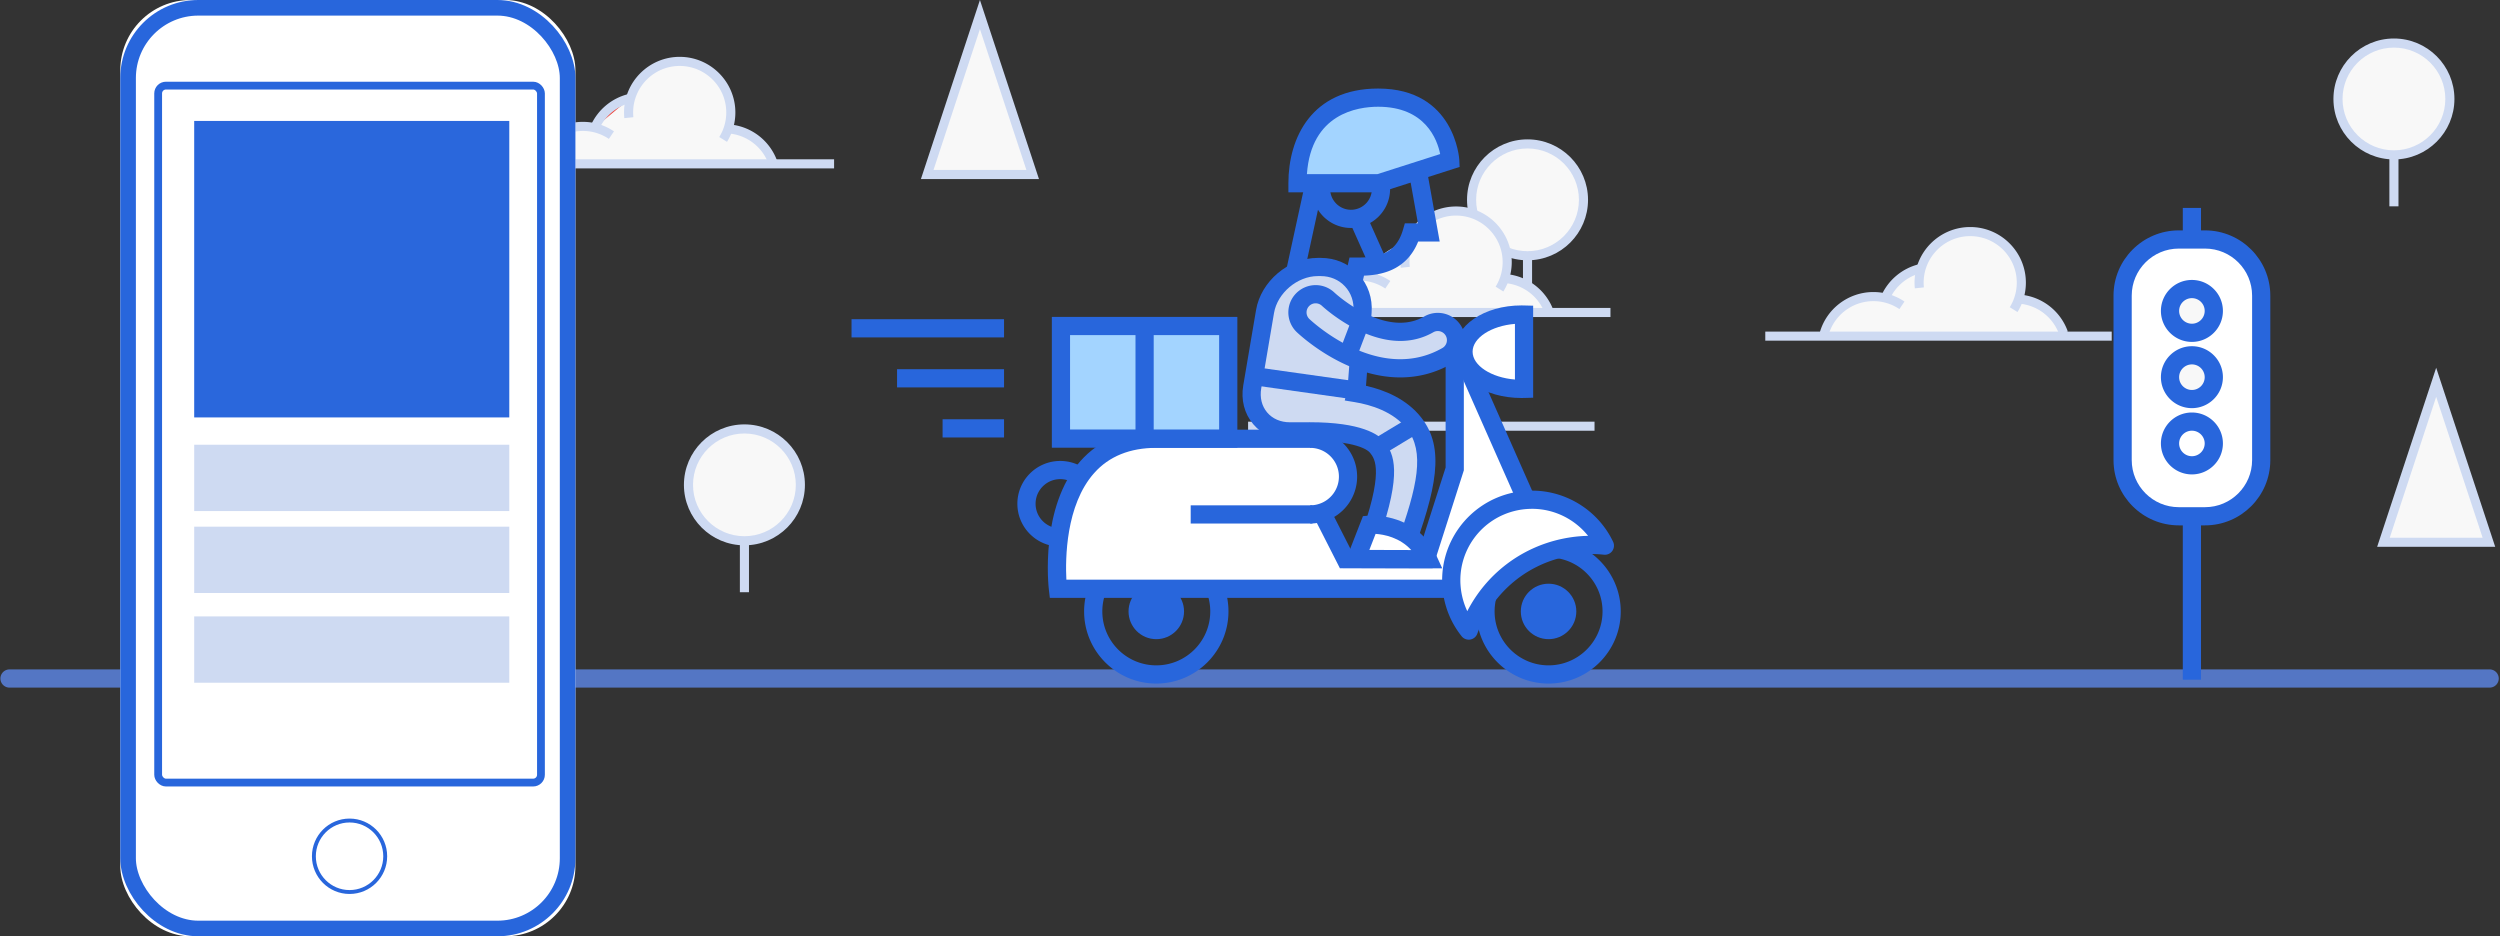 <svg width="769" height="288" viewBox="0 0 769 288" xmlns="http://www.w3.org/2000/svg" xmlns:xlink="http://www.w3.org/1999/xlink"><rect x="0" y="0" width="769" height="288" fill="#333333" stroke="none"/><title>challenger</title><defs><rect id="a" width="140" height="288" rx="21.6"/></defs><g fill="none" fill-rule="evenodd"><path d="M765.74 211.509H3.001a2.8 2.8 0 1 1 0-5.598h762.737a2.8 2.8 0 1 1 0 5.598" fill="#5476C4"/><path fill="#2866DC" d="M671.427 209.077h5.602V63.957h-5.602z"/><path d="M695.548 141.534c0 9.504-7.777 17.273-17.28 17.273h-8.06c-9.508 0-17.29-7.77-17.29-17.273V90.932c0-9.495 7.782-17.267 17.29-17.267h8.06c9.503 0 17.28 7.772 17.28 17.267v50.602z" fill="#FFF"/><path d="M670.208 76.463c-7.989 0-14.488 6.491-14.488 14.47v50.601c0 7.981 6.5 14.474 14.488 14.474h8.06c7.984 0 14.48-6.493 14.48-14.474V90.932c0-7.978-6.496-14.469-14.48-14.469h-8.06zm8.06 85.142h-8.06c-11.077 0-20.09-9.004-20.09-20.071V90.932c0-11.064 9.013-20.066 20.09-20.066h8.06c11.073 0 20.08 9.002 20.08 20.066v50.602c0 11.067-9.007 20.071-20.08 20.071z" fill="#2866DC"/><path d="M667.5 95.64a6.729 6.729 0 0 1 6.728-6.727 6.73 6.73 0 1 1 0 13.46 6.73 6.73 0 0 1-6.729-6.732" fill="#F8F8F8"/><path d="M674.228 91.711a3.933 3.933 0 0 0-3.928 3.93 3.935 3.935 0 0 0 3.928 3.933 3.94 3.94 0 0 0 3.938-3.933 3.937 3.937 0 0 0-3.938-3.93m0 13.46c-5.255 0-9.53-4.276-9.53-9.53 0-5.253 4.275-9.527 9.53-9.527 5.26 0 9.539 4.274 9.539 9.527 0 5.254-4.279 9.53-9.539 9.53" fill="#2866DC"/><path d="M667.5 116.02a6.728 6.728 0 0 1 6.728-6.726 6.73 6.73 0 0 1 6.738 6.726 6.725 6.725 0 0 1-6.738 6.727 6.725 6.725 0 0 1-6.729-6.727" fill="#F8F8F8"/><path d="M674.228 112.093a3.932 3.932 0 0 0-3.928 3.927 3.932 3.932 0 0 0 7.866 0 3.936 3.936 0 0 0-3.938-3.927m0 13.453c-5.255 0-9.53-4.274-9.53-9.526 0-5.251 4.275-9.524 9.53-9.524 5.26 0 9.539 4.273 9.539 9.524 0 5.252-4.279 9.526-9.539 9.526" fill="#2866DC"/><path d="M667.5 136.405a6.723 6.723 0 0 1 6.728-6.72c3.725 0 6.738 3.006 6.738 6.72 0 3.712-3.013 6.725-6.738 6.725a6.73 6.73 0 0 1-6.729-6.725" fill="#FFF"/><path d="M674.228 132.483a3.929 3.929 0 0 0-3.928 3.922 3.932 3.932 0 0 0 3.928 3.927 3.936 3.936 0 0 0 3.938-3.927c0-2.163-1.766-3.922-3.938-3.922m0 13.446c-5.255 0-9.53-4.273-9.53-9.524 0-5.249 4.275-9.519 9.53-9.519 5.26 0 9.539 4.27 9.539 9.519 0 5.251-4.279 9.524-9.539 9.524" fill="#2866DC"/><path d="M469.867 94.494V71.848" fill="#EE4035"/><path fill="#CEDAF2" d="M468.466 94.494h2.801V71.848h-2.8z"/><path d="M452.658 61.471c0-9.503 7.704-17.203 17.208-17.203 9.505 0 17.21 7.7 17.21 17.203 0 9.499-7.705 17.197-17.21 17.197-9.504 0-17.208-7.698-17.208-17.197" fill="#F8F8F8"/><path d="M469.867 45.668c-8.717 0-15.809 7.089-15.809 15.803 0 8.711 7.092 15.797 15.809 15.797 8.717 0 15.81-7.086 15.81-15.797 0-8.714-7.093-15.803-15.81-15.803m0 34.4c-10.261 0-18.61-8.343-18.61-18.597 0-10.257 8.349-18.602 18.61-18.602s18.61 8.345 18.61 18.602c0 10.254-8.349 18.596-18.61 18.596" fill="#CEDAF2"/><path d="M463.608 80.63a15.91 15.91 0 0 1-.823 5.048 15.754 15.754 0 0 1-11.503 10.284c-.262.053-.544.106-.807.158-.84.14-1.715.209-2.594.209-.332 0-.667-.017-1-.032a15.685 15.685 0 0 1-1.596-.177c-7.434-1.226-13.113-7.69-13.113-15.49 0-1.522.211-2.992.63-4.394a15.682 15.682 0 0 1 15.08-11.319c8.696 0 15.726 7.023 15.726 15.713" fill="#F8F8F8"/><path d="M451.896 91.583c0 1.523-.208 2.996-.615 4.38-.016.052-.032.105-.05.157h-.756c-.84.14-1.715.209-2.594.209-.333 0-.667-.017-1-.032a15.489 15.489 0 0 1-1.596-.177h-24.16a15.572 15.572 0 0 1-.667-4.537c0-2.23.46-4.348 1.28-6.256 2-4.554 6.085-8.005 11.063-9.092a15.351 15.351 0 0 1 3.386-.366c7.89 0 14.413 5.814 15.533 13.383.122.772.176 1.543.176 2.331" fill="#F8F8F8"/><path d="M433.169 96.592h-30.155c1.945-6.484 7.96-11.212 15.077-11.212 1.264 0 2.473.14 3.648.42 5.472 1.315 9.838 5.468 11.43 10.792m43.413-.472h-26.107c-.84.14-1.715.21-2.594.21-.333 0-.667-.018-1-.033.017-.054.037-.126.071-.177.93-2.697 2.612-5.062 4.768-6.868a15.761 15.761 0 0 1 11.065-3.574c6.399.402 11.747 4.644 13.797 10.442" fill="#F8F8F8"/><path d="M432.247 82.225c-.054-.525-.08-1.06-.08-1.598 0-8.68 7.038-15.715 15.72-15.715s15.724 7.036 15.724 15.715c0 3.04-.867 5.883-2.368 8.29" fill="#F8F8F8"/><path d="M462.431 89.657l-2.377-1.479a14.26 14.26 0 0 0 2.157-7.551c0-7.893-6.425-14.316-14.324-14.316-7.896 0-14.32 6.423-14.32 14.316 0 .498.025.987.073 1.453l-2.786.29a16.839 16.839 0 0 1-.088-1.743c0-9.437 7.68-17.114 17.121-17.114 9.442 0 17.125 7.677 17.125 17.114 0 3.2-.893 6.323-2.58 9.03" fill="#CEDAF2"/><path d="M423.038 85.89l-2.57-1.111a17.174 17.174 0 0 1 11.841-9.87l.633 2.727a14.366 14.366 0 0 0-9.904 8.254" fill="#CEDAF2"/><path d="M402.953 96.37c1.854-6.615 7.932-11.463 15.142-11.463 3.256 0 6.283.99 8.792 2.686"/><path d="M404.302 96.747l-2.697-.755c2.06-7.35 8.841-12.484 16.49-12.484 3.433 0 6.744 1.012 9.576 2.926l-1.568 2.318a14.245 14.245 0 0 0-8.008-2.445c-6.398 0-12.07 4.293-13.793 10.44m70.973-.157a14.3 14.3 0 0 0-12.583-9.524l.179-2.792a17.095 17.095 0 0 1 15.044 11.385l-2.64.931z" fill="#CEDAF2"/><path d="M388.813 96.12h106.565" fill="#EE4035"/><path fill="#CEDAF2" d="M388.813 97.52h106.565v-2.8H388.813z"/><path d="M383.912 131.103h106.565" fill="#EE4035"/><path fill="#CEDAF2" d="M383.912 132.503h106.565v-2.799H383.912z"/><path d="M736.373 63.467V40.822" fill="#EE4035"/><path fill="#CEDAF2" d="M734.973 63.468h2.8V40.822h-2.8z"/><path d="M719.164 30.445c0-9.503 7.704-17.203 17.209-17.203 9.505 0 17.21 7.7 17.21 17.203 0 9.498-7.705 17.197-17.21 17.197s-17.209-7.699-17.209-17.197" fill="#F8F8F8"/><path d="M736.373 14.641c-8.716 0-15.808 7.09-15.808 15.804 0 8.71 7.092 15.797 15.808 15.797 8.718 0 15.81-7.086 15.81-15.797 0-8.714-7.092-15.804-15.81-15.804m0 34.4c-10.26 0-18.609-8.342-18.609-18.596 0-10.257 8.348-18.602 18.609-18.602 10.262 0 18.61 8.345 18.61 18.602 0 10.254-8.348 18.596-18.61 18.596" fill="#CEDAF2"/><path d="M228.984 182.166v-22.645" fill="#EE4035"/><path fill="#CEDAF2" d="M227.584 182.166h2.8V159.52h-2.8z"/><path d="M211.774 149.144c0-9.503 7.705-17.203 17.21-17.203 9.504 0 17.21 7.7 17.21 17.203 0 9.498-7.706 17.196-17.21 17.196-9.505 0-17.21-7.698-17.21-17.196" fill="#F8F8F8"/><path d="M228.984 133.34c-8.718 0-15.81 7.09-15.81 15.804 0 8.71 7.092 15.797 15.81 15.797s15.81-7.086 15.81-15.797c0-8.714-7.092-15.803-15.81-15.803m0 34.399c-10.261 0-18.61-8.342-18.61-18.596 0-10.257 8.349-18.602 18.61-18.602 10.262 0 18.61 8.345 18.61 18.602 0 10.254-8.348 18.596-18.61 18.596" fill="#CEDAF2"/><path d="M224.795 34.604a15.91 15.91 0 0 1-.823 5.048 15.754 15.754 0 0 1-11.503 10.284c-.262.052-.543.105-.807.158a15.848 15.848 0 0 1-3.594.176 15.685 15.685 0 0 1-1.596-.176c-7.433-1.226-13.112-7.69-13.112-15.49 0-1.522.21-2.993.628-4.395a15.682 15.682 0 0 1 15.08-11.318c8.697 0 15.727 7.023 15.727 15.713" fill="#F8F8F8"/><path d="M213.084 45.557c0 1.523-.21 2.996-.615 4.379-.017.052-.033.106-.051.157h-.756c-.84.14-1.715.21-2.593.21-.333 0-.668-.017-1-.033a15.685 15.685 0 0 1-1.596-.177h-24.16a15.572 15.572 0 0 1-.668-4.536c0-2.23.46-4.348 1.281-6.256 2-4.554 6.085-8.005 11.062-9.092a15.362 15.362 0 0 1 3.387-.367c7.89 0 14.411 5.814 15.532 13.383.123.773.177 1.543.177 2.332" fill="#F8F8F8"/><path d="M194.356 50.566h-30.154c1.944-6.485 7.96-11.213 15.076-11.213 1.264 0 2.474.141 3.648.42 5.472 1.316 9.839 5.468 11.43 10.793m43.413-.472h-26.107c-.84.14-1.715.209-2.593.209-.334 0-.668-.018-1-.032.016-.054.036-.126.07-.177.93-2.698 2.612-5.063 4.768-6.868a15.761 15.761 0 0 1 11.065-3.574c6.399.402 11.747 4.643 13.797 10.442" fill="#F8F8F8"/><path d="M223.62 43.63l-2.378-1.478a14.265 14.265 0 0 0 2.156-7.552c0-7.893-6.425-14.315-14.323-14.315-7.897 0-14.32 6.422-14.32 14.315 0 .498.024.987.072 1.453l-2.786.29a16.841 16.841 0 0 1-.087-1.743c0-9.437 7.68-17.114 17.12-17.114 9.443 0 17.125 7.677 17.125 17.114 0 3.2-.892 6.323-2.579 9.03" fill="#CEDAF2"/><path d="M182.94 39.308a15.74 15.74 0 0 1 10.872-9.061" fill="#EE4035"/><path d="M184.225 39.864l-2.57-1.112a17.174 17.174 0 0 1 11.842-9.869l.632 2.727a14.365 14.365 0 0 0-9.904 8.254" fill="#CEDAF2"/><path d="M165.489 50.72l-2.696-.754c2.06-7.35 8.84-12.484 16.49-12.484 3.432 0 6.743 1.012 9.575 2.926l-1.568 2.318a14.245 14.245 0 0 0-8.008-2.445c-6.397 0-12.07 4.292-13.793 10.44m70.973-.157a14.299 14.299 0 0 0-12.583-9.524l.18-2.793a17.093 17.093 0 0 1 15.044 11.385l-2.64.932z" fill="#CEDAF2"/><path d="M150 50.094h106.565" fill="#EE4035"/><path fill="#CEDAF2" d="M150 51.799h106.565V49H150z"/><path d="M621.754 86.954a15.92 15.92 0 0 1-.822 5.049 15.757 15.757 0 0 1-11.504 10.283c-.261.053-.543.106-.807.158-.839.14-1.714.209-2.592.209-.334 0-.667-.017-1.001-.033a15.319 15.319 0 0 1-1.597-.176c-7.432-1.226-13.112-7.69-13.112-15.49 0-1.523.21-2.993.628-4.395a15.683 15.683 0 0 1 15.082-11.318c8.696 0 15.725 7.024 15.725 15.713" fill="#F8F8F8"/><path d="M610.044 97.906c0 1.524-.21 2.997-.616 4.38a8.33 8.33 0 0 1-.05.158h-.756c-.84.14-1.715.209-2.593.209-.334 0-.667-.017-1.001-.033a15.319 15.319 0 0 1-1.597-.176h-24.159a15.576 15.576 0 0 1-.667-4.538c0-2.228.46-4.346 1.28-6.255 2-4.554 6.085-8.004 11.063-9.091a15.32 15.32 0 0 1 3.386-.367c7.89 0 14.412 5.814 15.533 13.383.122.772.177 1.542.177 2.33" fill="#F8F8F8"/><path d="M591.316 102.916H561.16c1.944-6.485 7.96-11.212 15.077-11.212 1.264 0 2.474.14 3.648.419 5.47 1.316 9.838 5.467 11.43 10.793m43.413-.472h-26.106c-.84.14-1.715.21-2.593.21-.334 0-.667-.018-1.001-.034.017-.053.036-.125.071-.176.93-2.698 2.612-5.062 4.768-6.868a15.757 15.757 0 0 1 11.065-3.573c6.399.402 11.746 4.643 13.796 10.44" fill="#F8F8F8"/><path d="M590.394 88.549c-.054-.526-.08-1.06-.08-1.6 0-8.678 7.038-15.714 15.721-15.714 8.681 0 15.723 7.036 15.723 15.714a15.64 15.64 0 0 1-2.367 8.293" fill="#F8F8F8"/><path d="M620.58 95.982l-2.379-1.48a14.266 14.266 0 0 0 2.157-7.553c0-7.893-6.426-14.315-14.323-14.315s-14.322 6.422-14.322 14.315c0 .494.026.984.074 1.457l-2.786.286a16.972 16.972 0 0 1-.088-1.743c0-9.436 7.68-17.113 17.122-17.113s17.123 7.677 17.123 17.113c0 3.2-.892 6.324-2.578 9.033" fill="#CEDAF2"/><path d="M581.185 92.215l-2.57-1.112a17.173 17.173 0 0 1 11.841-9.869l.632 2.727a14.357 14.357 0 0 0-9.903 8.254" fill="#CEDAF2"/><path d="M562.45 103.07l-2.698-.754c2.06-7.35 8.841-12.484 16.49-12.484a17.04 17.04 0 0 1 9.576 2.926l-1.569 2.318a14.25 14.25 0 0 0-8.007-2.445c-6.398 0-12.07 4.293-13.793 10.44m70.974-.157a14.304 14.304 0 0 0-12.586-9.525l.18-2.792a17.1 17.1 0 0 1 15.047 11.386l-2.641.931z" fill="#CEDAF2"/><path fill="#CEDAF2" d="M543 104.799h106.565V102H543z"/><path fill="#F8F8F8" d="M301.429 4.472L285.21 53.676h32.441z"/><path d="M287.146 52.276h28.57L301.428 8.944l-14.282 43.332zm32.441 2.799h-36.312L301.428 0l18.159 55.075z" fill="#CEDAF2"/><path fill="#F8F8F8" d="M749.366 117.594l-16.218 49.203h32.442z"/><path d="M735.084 165.397h28.57l-14.287-43.33-14.283 43.33zm32.441 2.799h-36.312l18.154-55.074 18.158 55.074z" fill="#CEDAF2"/><path d="M355.675 210.26c-12.241 0-22.2-9.951-22.2-22.184a22.1 22.1 0 0 1 1.046-6.751l5.336 1.703a16.527 16.527 0 0 0-.781 5.048c0 9.146 7.446 16.587 16.599 16.587 9.152 0 16.598-7.44 16.598-16.587 0-2.24-.438-4.412-1.303-6.455l5.159-2.18a22.026 22.026 0 0 1 1.746 8.635c0 12.233-9.96 22.185-22.2 22.185m120.664-38.771c-9.153 0-16.599 7.44-16.599 16.587 0 9.145 7.446 16.586 16.599 16.586 9.152 0 16.599-7.44 16.599-16.586 0-9.147-7.447-16.588-16.599-16.588m0 38.772c-12.24 0-22.2-9.952-22.2-22.184 0-12.233 9.96-22.185 22.2-22.185 12.24 0 22.2 9.952 22.2 22.185 0 12.232-9.96 22.184-22.2 22.184" fill="#2866DC"/><path d="M467.803 188.077c0-4.711 3.822-8.53 8.536-8.53 4.714 0 8.536 3.819 8.536 8.53 0 4.71-3.822 8.53-8.536 8.53-4.714 0-8.536-3.82-8.536-8.53" fill="#2866DC"/><path d="M469.474 153.782c10.23-.748 19.836 4.925 24.184 14.063a39.873 39.873 0 0 0-12.667.665c-13.967 2.995-24.658 12.951-29.203 25.454a24.589 24.589 0 0 1-4.824-10.229 24.878 24.878 0 0 1-.42-2.638c-1.31-12.454 6.966-24.146 19.492-26.832a24.245 24.245 0 0 1 3.438-.483" fill="#FFF"/><path d="M406.6 157.665l.035.105 7.232 14.224h24.737l8.871-27.756v-37.782l.896-.398 21.103 47.724a24.33 24.33 0 0 0-3.438.483c-12.526 2.686-20.801 14.378-19.492 26.832H325.416s-5.433-46.136 30.261-46.136h47.331v.007c6.427 0 11.643 5.213 11.643 11.635 0 5.17-3.381 9.55-8.052 11.062" fill="#FFF"/><path d="M471.28 156.514c-.532 0-1.07.02-1.601.058-1.023.07-2.046.214-3.058.43-11.035 2.366-18.47 12.6-17.292 23.802.081.777.206 1.565.373 2.346.364 1.7.91 3.32 1.637 4.85 5.826-11.353 16.365-19.503 29.065-22.227 2.661-.57 5.376-.89 8.084-.947-4.12-5.161-10.458-8.312-17.209-8.312m-19.49 40.249a2.802 2.802 0 0 1-2.191-1.055 27.22 27.22 0 0 1-5.374-11.388 28.164 28.164 0 0 1-.466-2.934c-1.477-14.051 7.847-26.889 21.69-29.857a27.247 27.247 0 0 1 3.836-.54 27.206 27.206 0 0 1 1.995-.072c10.585 0 20.362 6.173 24.908 15.726a2.797 2.797 0 0 1-2.832 3.984 37.213 37.213 0 0 0-11.776.619c-12.6 2.702-22.753 11.552-27.158 23.673a2.8 2.8 0 0 1-2.633 1.844" fill="#2866DC"/><path fill="#2866DC" d="M467.11 155.352l-.19-.42-23.19-52.445 5.123-2.263 23.364 52.827zm-19.873 28.543H322.926l-.291-2.47c-.122-1.036-2.84-25.501 9.744-39.643 5.68-6.383 13.52-9.62 23.297-9.62H403.4v5.597h-47.723c-8.11 0-14.539 2.605-19.11 7.743-8.794 9.882-8.872 26.54-8.552 32.796h119.223v5.597z"/><path d="M403.008 161.03v-5.597c.942 0 1.855-.143 2.715-.426a8.811 8.811 0 0 0 6.127-8.404c0-4.872-3.966-8.837-8.842-8.837v-5.597c7.964 0 14.444 6.475 14.444 14.434a14.389 14.389 0 0 1-9.99 13.725 14.256 14.256 0 0 1-4.454.702" fill="#2866DC"/><path fill="#2866DC" d="M440.65 174.793h-28.5l-8.012-15.755 4.994-2.536 6.454 12.694h20.972l8.116-25.394v-37.346h5.602v38.218zm-74.394-13.763h37.459v-5.597h-37.459z"/><path fill="#A3D4FF" d="M326.347 134.912h51.462v-34.634h-51.462z"/><path d="M329.148 132.113h45.86v-29.036h-45.86v29.036zm-5.602 5.597h57.063V97.48h-57.063v40.23z" fill="#2866DC"/><path fill="#2866DC" d="M349.277 134.212h5.602v-33.234h-5.602zm-87.345-30.436h46.911V98.18h-46.91zm14.003 15.394h32.908v-5.598h-32.908zm14.004 15.392h18.904v-5.597h-18.904zm36.184 33.566c-7.268 0-13.18-5.908-13.18-13.17s5.912-13.17 13.18-13.17c2.855 0 5.572.897 7.857 2.594l-3.343 4.491a7.512 7.512 0 0 0-4.514-1.489c-4.18 0-7.578 3.398-7.578 7.574 0 4.175 3.399 7.573 7.578 7.573v5.597zm90.199-78.906a2.798 2.798 0 0 1-2.732-3.426l1.51-6.574h2.23c5.936 0 11.921-.657 14.214-8.513l.588-2.015h4.024l-2.704-15.136a2.8 2.8 0 0 1 5.514-.984l3.88 21.717h-6.618c-3.612 9.027-11.616 10.315-16.66 10.499l-.519 2.259a2.802 2.802 0 0 1-2.727 2.173"/><path d="M446.086 49.338s-.878-19.303-22.17-19.303-24.804 17.328-24.804 26.322h25.024l21.95-7.02z" fill="#A3D4FF"/><path d="M402.007 53.558h21.692l19.298-6.17c-.906-4.477-4.56-14.555-19.081-14.555-6.313 0-20.613 2.086-21.909 20.725zm22.566 5.597H396.31v-2.798c0-14.078 7.253-29.121 27.605-29.121 23.694 0 24.958 21.755 24.968 21.975l.098 2.14-24.41 7.804z" fill="#2866DC"/><path d="M415.574 70.124c-6.628 0-12.02-5.389-12.02-12.012a2.8 2.8 0 0 1 5.601 0c0 3.537 2.879 6.415 6.42 6.415a6.423 6.423 0 0 0 6.418-6.415 2.8 2.8 0 0 1 5.601 0c0 6.623-5.392 12.012-12.02 12.012" fill="#2866DC"/><path d="M398.39 86.43a2.798 2.798 0 0 1-2.739-3.394l5.554-25.519a2.797 2.797 0 0 1 3.33-2.14 2.798 2.798 0 0 1 2.142 3.33l-5.554 25.518a2.8 2.8 0 0 1-2.733 2.204" fill="#2866DC"/><path d="M423.677 137.613c2.237 2.855 5.11 7.828-3.258 30.34 3.743.49 7.326 1.787 10.98 2.642 7.657-20.591 10.053-32.173 3.579-40.42-4.32-5.5-11.308-8.179-17.938-9.263.153-.672.259-1.365.315-2.064l1.756-22.873c.582-7.613-5.188-13.846-12.833-13.846h-.938c-7.646 0-14.941 6.164-16.216 13.692l-3.935 23.18c-1.275 7.529 3.928 13.693 11.574 13.693h5.635c.148 0 .301 0 .449-.014h.02c5.924 0 17.484.7 20.81 4.933" fill="#CEDAF2"/><path d="M424.174 165.803c1.411.325 2.787.708 4.138 1.085.452.126.894.249 1.332.368 6.495-17.824 8.64-28.333 3.13-35.354-4.158-5.293-11.097-7.396-16.187-8.228l-2.943-.481.665-2.906c.123-.535.208-1.095.253-1.663l1.757-22.863c.222-2.898-.701-5.62-2.597-7.665-1.894-2.043-4.538-3.168-7.444-3.168h-.938c-6.251 0-12.413 5.202-13.454 11.36l-3.936 23.182c-.477 2.816.17 5.444 1.822 7.398 1.652 1.952 4.134 3.027 6.991 3.027h5.635c.061 0 .127.002.192-.002l.132-.012h.125c15.94 0 21.271 3.762 23.033 6.004 2.955 3.771 5.448 9.526-1.706 29.918zm8.99 8.08l-2.403-.563c-1.343-.314-2.67-.683-3.953-1.04-2.326-.649-4.522-1.26-6.751-1.55l-3.488-.455 1.225-3.295c8.151-21.933 5.13-25.788 3.678-27.642-1.807-2.3-9.246-3.85-18.522-3.86-.184.012-.37.015-.552.015h-5.635c-4.534 0-8.536-1.781-11.27-5.013-2.733-3.234-3.823-7.476-3.066-11.945l3.936-23.182c1.495-8.834 10.009-16.023 18.977-16.023h.938c4.483 0 8.586 1.762 11.553 4.96 2.968 3.202 4.414 7.427 4.073 11.898l-1.727 22.483c5.676 1.283 12.473 4.009 17.003 9.776 7.388 9.411 4.734 21.906-3.156 43.123l-.86 2.312z" fill="#2866DC"/><path d="M426.12 112.96c-3.823-.553-7.76-1.784-11.763-3.695-7.876-3.76-13.306-8.905-13.534-9.122a5.596 5.596 0 0 1-.177-7.914 5.605 5.605 0 0 1 7.913-.186c.254.242 16.96 15.747 30.927 7.734a5.602 5.602 0 0 1 7.645 2.067 5.595 5.595 0 0 1-2.07 7.641c-5.746 3.297-12.162 4.455-18.94 3.474" fill="#CEDAF2"/><path d="M404.696 93.298a2.78 2.78 0 0 0-2.026.865 2.802 2.802 0 0 0 .088 3.957c.212.202 5.373 5.071 12.806 8.62 3.723 1.776 7.409 2.937 10.957 3.45 6.17.892 11.983-.17 17.146-3.132a2.782 2.782 0 0 0 1.31-1.696 2.776 2.776 0 0 0-.275-2.124 2.813 2.813 0 0 0-2.434-1.406c-.49 0-.958.124-1.387.371-3.088 1.771-6.508 2.67-10.166 2.67-12.535 0-23.969-10.69-24.082-10.798a2.797 2.797 0 0 0-1.937-.777m26.027 22.797c-1.64 0-3.324-.123-5.004-.366-4.107-.593-8.336-1.918-12.569-3.939-8.088-3.86-13.651-9.042-14.258-9.62-3.352-3.204-3.47-8.53-.27-11.876a8.447 8.447 0 0 1 6.074-2.593c2.166 0 4.223.822 5.793 2.315.09.085 9.999 9.26 20.226 9.26 2.668 0 5.149-.649 7.376-1.926a8.4 8.4 0 0 1 4.177-1.115 8.428 8.428 0 0 1 7.291 4.216 8.33 8.33 0 0 1 .824 6.373 8.342 8.342 0 0 1-3.926 5.088c-4.84 2.776-10.132 4.183-15.734 4.183" fill="#2866DC"/><path d="M418.85 98.057l-4.161 10.91" fill="#EE4035"/><path fill="#2866DC" d="M417.306 109.964l-5.235-1.994 4.16-10.91 5.235 1.993z"/><path d="M423.677 137.613l11.4-6.882" fill="#EE4035"/><path fill="#2866DC" d="M425.125 140.008l-2.897-4.791 11.402-6.881 2.895 4.791z"/><path d="M386.986 115.873l29.919 4.22" fill="#EE4035"/><path fill="#2866DC" d="M416.514 122.864l-29.919-4.22.782-5.542 29.92 4.219z"/><path d="M418.19 68.182l6.057 13.574" fill="#EE4035"/><path fill="#2866DC" d="M421.69 82.896l-6.058-13.574 5.116-2.28 6.058 13.573z"/><path d="M468.795 96.758v22.852c-.259.007-.518.014-.777.014-9.858 0-17.848-5.122-17.848-11.44s7.99-11.439 17.848-11.439c.26 0 .518.006.777.013" fill="#FFF"/><path d="M465.995 99.626c-7.242.588-13.024 4.269-13.024 8.559 0 4.29 5.782 7.971 13.024 8.559V99.626zm2.023 22.797c-11.579 0-20.648-6.254-20.648-14.238s9.07-14.238 20.648-14.238c.284 0 .567.007.85.014l2.728.072v28.303l-2.727.072c-.307.008-.58.015-.851.015zm-120.879 65.654c0-4.711 3.82-8.53 8.535-8.53s8.537 3.819 8.537 8.53c0 4.71-3.822 8.53-8.537 8.53-4.714 0-8.535-3.82-8.535-8.53" fill="#2866DC"/><path d="M421.223 161.404s12.707-1.017 18.036 10.603l-22.14-.063 4.104-10.54z" fill="#FFF"/><path d="M421.21 169.157l12.89.036c-3.578-3.91-8.381-4.796-10.969-4.973l-1.921 4.937zm22.42 5.66l-30.602-.086 6.217-15.965 1.754-.151s.364-.032 1.004-.032c3.327 0 14.586.884 19.802 12.258l1.824 3.977z" fill="#2866DC"/><g transform="translate(37)"><use fill="#FFF" xlink:href="#a"/><rect stroke="#2866DC" stroke-width="4.8" x="2.4" y="2.4" width="135.2" height="283.2" rx="21.6"/><path fill="#2A67DC" d="M22.735 37.2h96.923v91.2H22.735z"/><path fill="#CEDAF2" d="M22.735 136.8h96.923v20.4H22.735zm0 25.2h96.923v20.4H22.735zm0 27.6h96.923V210H22.735z"/><rect stroke="#2866DC" stroke-width="2.4" x="11.648" y="26.335" width="117.749" height="214.385" rx="2.4"/><ellipse stroke="#2866DC" stroke-width="1.2" fill="#FFF" cx="70.522" cy="263.389" rx="10.97" ry="10.996"/></g></g></svg>